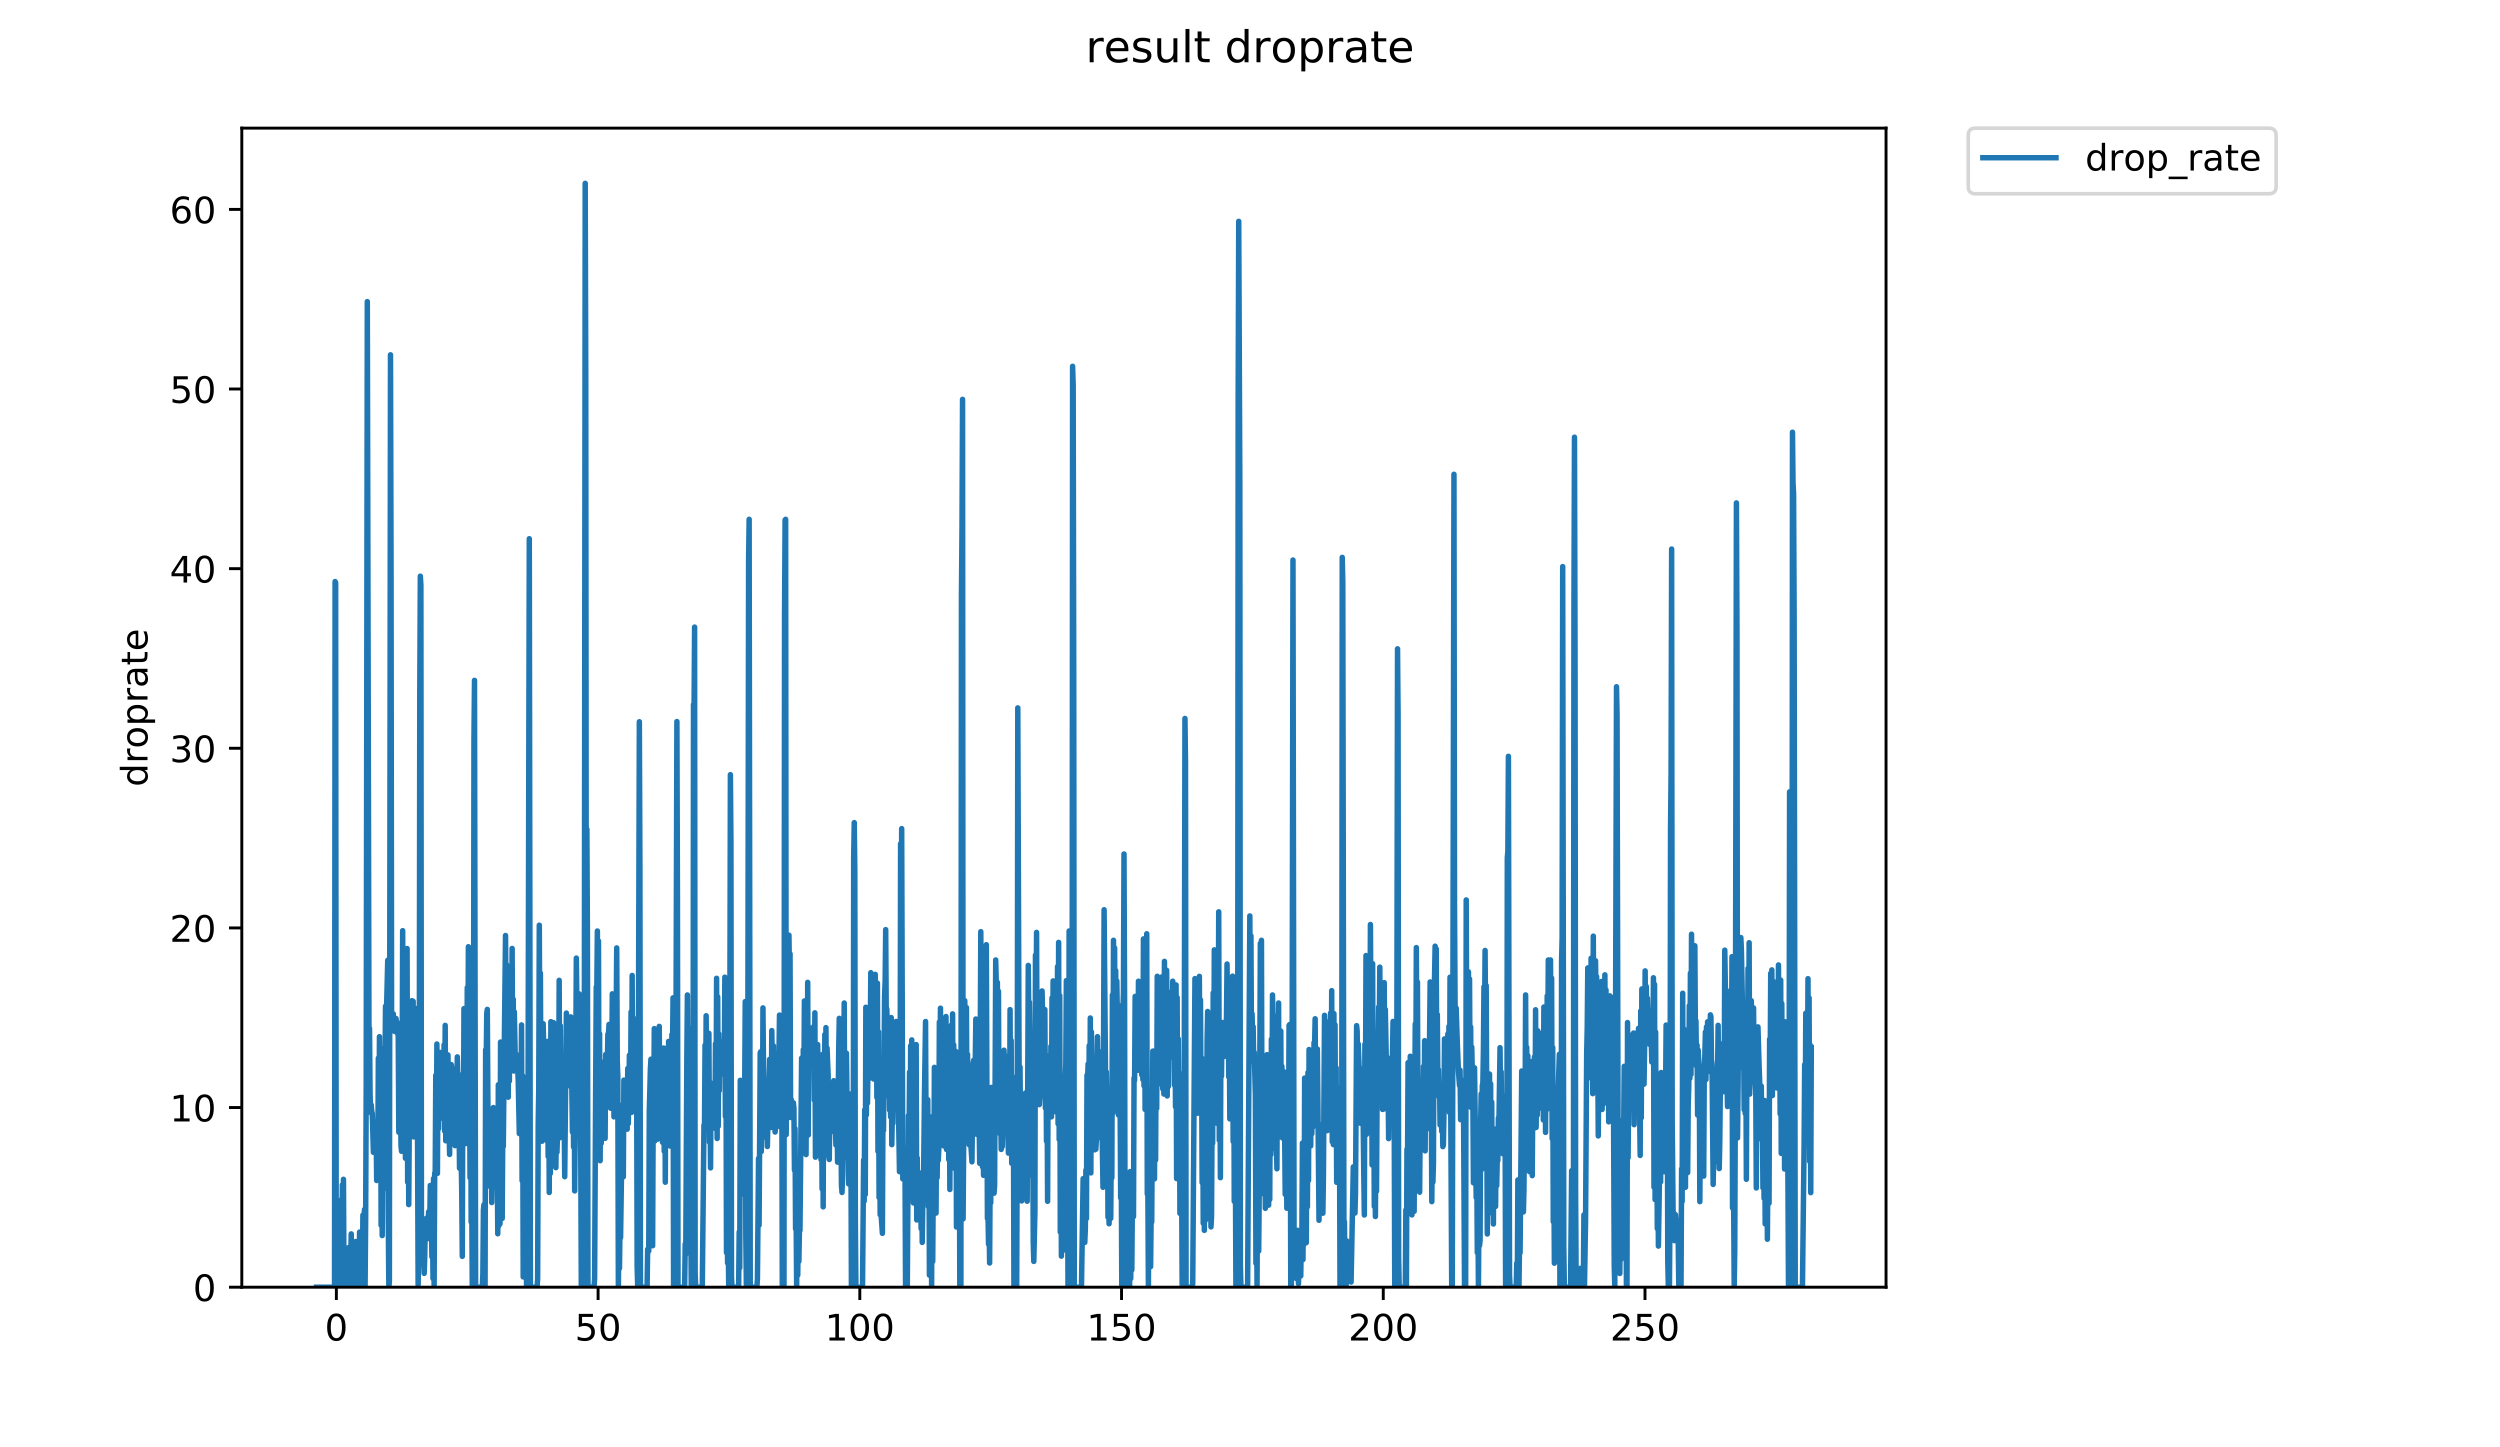 <?xml version="1.0" encoding="utf-8" standalone="no"?>
<!DOCTYPE svg PUBLIC "-//W3C//DTD SVG 1.1//EN"
  "http://www.w3.org/Graphics/SVG/1.1/DTD/svg11.dtd">
<!-- Created with matplotlib (https://matplotlib.org/) -->
<svg height="396pt" version="1.1" viewBox="0 0 684 396" width="684pt" xmlns="http://www.w3.org/2000/svg" xmlns:xlink="http://www.w3.org/1999/xlink">
 <defs>
  <style type="text/css">
*{stroke-linecap:butt;stroke-linejoin:round;}
  </style>
 </defs>
 <g id="figure_1">
  <g id="patch_1">
   <path d="M 0 396 
L 684 396 
L 684 0 
L 0 0 
z
" style="fill:#ffffff;"/>
  </g>
  <g id="axes_1">
   <g id="patch_2">
    <path d="M 66.159 352.174 
L 516.019 352.174 
L 516.019 35.062 
L 66.159 35.062 
z
" style="fill:#ffffff;"/>
   </g>
   <g id="matplotlib.axis_1">
    <g id="xtick_1">
     <g id="line2d_1">
      <defs>
       <path d="M 0 0 
L 0 3.5 
" id="m7db073bd6a" style="stroke:#000000;stroke-width:0.8;"/>
      </defs>
      <g>
       <use style="stroke:#000000;stroke-width:0.8;" x="92.029" xlink:href="#m7db073bd6a" y="352.174"/>
      </g>
     </g>
     <g id="text_1">
      <!-- 0 -->
      <defs>
       <path d="M 31.781 66.406 
Q 24.172 66.406 20.328 58.906 
Q 16.5 51.422 16.5 36.375 
Q 16.5 21.391 20.328 13.891 
Q 24.172 6.391 31.781 6.391 
Q 39.453 6.391 43.281 13.891 
Q 47.125 21.391 47.125 36.375 
Q 47.125 51.422 43.281 58.906 
Q 39.453 66.406 31.781 66.406 
z
M 31.781 74.219 
Q 44.047 74.219 50.516 64.516 
Q 56.984 54.828 56.984 36.375 
Q 56.984 17.969 50.516 8.266 
Q 44.047 -1.422 31.781 -1.422 
Q 19.531 -1.422 13.062 8.266 
Q 6.594 17.969 6.594 36.375 
Q 6.594 54.828 13.062 64.516 
Q 19.531 74.219 31.781 74.219 
z
" id="DejaVuSans-48"/>
      </defs>
      <g transform="translate(88.848 366.773)scale(0.1 -0.1)">
       <use xlink:href="#DejaVuSans-48"/>
      </g>
     </g>
    </g>
    <g id="xtick_2">
     <g id="line2d_2">
      <g>
       <use style="stroke:#000000;stroke-width:0.8;" x="163.637" xlink:href="#m7db073bd6a" y="352.174"/>
      </g>
     </g>
     <g id="text_2">
      <!-- 50 -->
      <defs>
       <path d="M 10.797 72.906 
L 49.516 72.906 
L 49.516 64.594 
L 19.828 64.594 
L 19.828 46.734 
Q 21.969 47.469 24.109 47.828 
Q 26.266 48.188 28.422 48.188 
Q 40.625 48.188 47.75 41.5 
Q 54.891 34.812 54.891 23.391 
Q 54.891 11.625 47.562 5.094 
Q 40.234 -1.422 26.906 -1.422 
Q 22.312 -1.422 17.547 -0.641 
Q 12.797 0.141 7.719 1.703 
L 7.719 11.625 
Q 12.109 9.234 16.797 8.062 
Q 21.484 6.891 26.703 6.891 
Q 35.156 6.891 40.078 11.328 
Q 45.016 15.766 45.016 23.391 
Q 45.016 31 40.078 35.438 
Q 35.156 39.891 26.703 39.891 
Q 22.75 39.891 18.812 39.016 
Q 14.891 38.141 10.797 36.281 
z
" id="DejaVuSans-53"/>
      </defs>
      <g transform="translate(157.274 366.773)scale(0.1 -0.1)">
       <use xlink:href="#DejaVuSans-53"/>
       <use x="63.623" xlink:href="#DejaVuSans-48"/>
      </g>
     </g>
    </g>
    <g id="xtick_3">
     <g id="line2d_3">
      <g>
       <use style="stroke:#000000;stroke-width:0.8;" x="235.245" xlink:href="#m7db073bd6a" y="352.174"/>
      </g>
     </g>
     <g id="text_3">
      <!-- 100 -->
      <defs>
       <path d="M 12.406 8.297 
L 28.516 8.297 
L 28.516 63.922 
L 10.984 60.406 
L 10.984 69.391 
L 28.422 72.906 
L 38.281 72.906 
L 38.281 8.297 
L 54.391 8.297 
L 54.391 0 
L 12.406 0 
z
" id="DejaVuSans-49"/>
      </defs>
      <g transform="translate(225.701 366.773)scale(0.1 -0.1)">
       <use xlink:href="#DejaVuSans-49"/>
       <use x="63.623" xlink:href="#DejaVuSans-48"/>
       <use x="127.246" xlink:href="#DejaVuSans-48"/>
      </g>
     </g>
    </g>
    <g id="xtick_4">
     <g id="line2d_4">
      <g>
       <use style="stroke:#000000;stroke-width:0.8;" x="306.853" xlink:href="#m7db073bd6a" y="352.174"/>
      </g>
     </g>
     <g id="text_4">
      <!-- 150 -->
      <g transform="translate(297.31 366.773)scale(0.1 -0.1)">
       <use xlink:href="#DejaVuSans-49"/>
       <use x="63.623" xlink:href="#DejaVuSans-53"/>
       <use x="127.246" xlink:href="#DejaVuSans-48"/>
      </g>
     </g>
    </g>
    <g id="xtick_5">
     <g id="line2d_5">
      <g>
       <use style="stroke:#000000;stroke-width:0.8;" x="378.461" xlink:href="#m7db073bd6a" y="352.174"/>
      </g>
     </g>
     <g id="text_5">
      <!-- 200 -->
      <defs>
       <path d="M 19.188 8.297 
L 53.609 8.297 
L 53.609 0 
L 7.328 0 
L 7.328 8.297 
Q 12.938 14.109 22.625 23.891 
Q 32.328 33.688 34.812 36.531 
Q 39.547 41.844 41.422 45.531 
Q 43.312 49.219 43.312 52.781 
Q 43.312 58.594 39.234 62.25 
Q 35.156 65.922 28.609 65.922 
Q 23.969 65.922 18.812 64.312 
Q 13.672 62.703 7.812 59.422 
L 7.812 69.391 
Q 13.766 71.781 18.938 73 
Q 24.125 74.219 28.422 74.219 
Q 39.75 74.219 46.484 68.547 
Q 53.219 62.891 53.219 53.422 
Q 53.219 48.922 51.531 44.891 
Q 49.859 40.875 45.406 35.406 
Q 44.188 33.984 37.641 27.219 
Q 31.109 20.453 19.188 8.297 
z
" id="DejaVuSans-50"/>
      </defs>
      <g transform="translate(368.918 366.773)scale(0.1 -0.1)">
       <use xlink:href="#DejaVuSans-50"/>
       <use x="63.623" xlink:href="#DejaVuSans-48"/>
       <use x="127.246" xlink:href="#DejaVuSans-48"/>
      </g>
     </g>
    </g>
    <g id="xtick_6">
     <g id="line2d_6">
      <g>
       <use style="stroke:#000000;stroke-width:0.8;" x="450.07" xlink:href="#m7db073bd6a" y="352.174"/>
      </g>
     </g>
     <g id="text_6">
      <!-- 250 -->
      <g transform="translate(440.526 366.773)scale(0.1 -0.1)">
       <use xlink:href="#DejaVuSans-50"/>
       <use x="63.623" xlink:href="#DejaVuSans-53"/>
       <use x="127.246" xlink:href="#DejaVuSans-48"/>
      </g>
     </g>
    </g>
   </g>
   <g id="matplotlib.axis_2">
    <g id="ytick_1">
     <g id="line2d_7">
      <defs>
       <path d="M 0 0 
L -3.5 0 
" id="mbc5157b23c" style="stroke:#000000;stroke-width:0.8;"/>
      </defs>
      <g>
       <use style="stroke:#000000;stroke-width:0.8;" x="66.159" xlink:href="#mbc5157b23c" y="352.174"/>
      </g>
     </g>
     <g id="text_7">
      <!-- 0 -->
      <g transform="translate(52.796 355.973)scale(0.1 -0.1)">
       <use xlink:href="#DejaVuSans-48"/>
      </g>
     </g>
    </g>
    <g id="ytick_2">
     <g id="line2d_8">
      <g>
       <use style="stroke:#000000;stroke-width:0.8;" x="66.159" xlink:href="#mbc5157b23c" y="303.027"/>
      </g>
     </g>
     <g id="text_8">
      <!-- 10 -->
      <g transform="translate(46.434 306.826)scale(0.1 -0.1)">
       <use xlink:href="#DejaVuSans-49"/>
       <use x="63.623" xlink:href="#DejaVuSans-48"/>
      </g>
     </g>
    </g>
    <g id="ytick_3">
     <g id="line2d_9">
      <g>
       <use style="stroke:#000000;stroke-width:0.8;" x="66.159" xlink:href="#mbc5157b23c" y="253.88"/>
      </g>
     </g>
     <g id="text_9">
      <!-- 20 -->
      <g transform="translate(46.434 257.679)scale(0.1 -0.1)">
       <use xlink:href="#DejaVuSans-50"/>
       <use x="63.623" xlink:href="#DejaVuSans-48"/>
      </g>
     </g>
    </g>
    <g id="ytick_4">
     <g id="line2d_10">
      <g>
       <use style="stroke:#000000;stroke-width:0.8;" x="66.159" xlink:href="#mbc5157b23c" y="204.733"/>
      </g>
     </g>
     <g id="text_10">
      <!-- 30 -->
      <defs>
       <path d="M 40.578 39.312 
Q 47.656 37.797 51.625 33 
Q 55.609 28.219 55.609 21.188 
Q 55.609 10.406 48.188 4.484 
Q 40.766 -1.422 27.094 -1.422 
Q 22.516 -1.422 17.656 -0.516 
Q 12.797 0.391 7.625 2.203 
L 7.625 11.719 
Q 11.719 9.328 16.594 8.109 
Q 21.484 6.891 26.812 6.891 
Q 36.078 6.891 40.938 10.547 
Q 45.797 14.203 45.797 21.188 
Q 45.797 27.641 41.281 31.266 
Q 36.766 34.906 28.719 34.906 
L 20.219 34.906 
L 20.219 43.016 
L 29.109 43.016 
Q 36.375 43.016 40.234 45.922 
Q 44.094 48.828 44.094 54.297 
Q 44.094 59.906 40.109 62.906 
Q 36.141 65.922 28.719 65.922 
Q 24.656 65.922 20.016 65.031 
Q 15.375 64.156 9.812 62.312 
L 9.812 71.094 
Q 15.438 72.656 20.344 73.438 
Q 25.25 74.219 29.594 74.219 
Q 40.828 74.219 47.359 69.109 
Q 53.906 64.016 53.906 55.328 
Q 53.906 49.266 50.438 45.094 
Q 46.969 40.922 40.578 39.312 
z
" id="DejaVuSans-51"/>
      </defs>
      <g transform="translate(46.434 208.532)scale(0.1 -0.1)">
       <use xlink:href="#DejaVuSans-51"/>
       <use x="63.623" xlink:href="#DejaVuSans-48"/>
      </g>
     </g>
    </g>
    <g id="ytick_5">
     <g id="line2d_11">
      <g>
       <use style="stroke:#000000;stroke-width:0.8;" x="66.159" xlink:href="#mbc5157b23c" y="155.586"/>
      </g>
     </g>
     <g id="text_11">
      <!-- 40 -->
      <defs>
       <path d="M 37.797 64.312 
L 12.891 25.391 
L 37.797 25.391 
z
M 35.203 72.906 
L 47.609 72.906 
L 47.609 25.391 
L 58.016 25.391 
L 58.016 17.188 
L 47.609 17.188 
L 47.609 0 
L 37.797 0 
L 37.797 17.188 
L 4.891 17.188 
L 4.891 26.703 
z
" id="DejaVuSans-52"/>
      </defs>
      <g transform="translate(46.434 159.385)scale(0.1 -0.1)">
       <use xlink:href="#DejaVuSans-52"/>
       <use x="63.623" xlink:href="#DejaVuSans-48"/>
      </g>
     </g>
    </g>
    <g id="ytick_6">
     <g id="line2d_12">
      <g>
       <use style="stroke:#000000;stroke-width:0.8;" x="66.159" xlink:href="#mbc5157b23c" y="106.438"/>
      </g>
     </g>
     <g id="text_12">
      <!-- 50 -->
      <g transform="translate(46.434 110.238)scale(0.1 -0.1)">
       <use xlink:href="#DejaVuSans-53"/>
       <use x="63.623" xlink:href="#DejaVuSans-48"/>
      </g>
     </g>
    </g>
    <g id="ytick_7">
     <g id="line2d_13">
      <g>
       <use style="stroke:#000000;stroke-width:0.8;" x="66.159" xlink:href="#mbc5157b23c" y="57.291"/>
      </g>
     </g>
     <g id="text_13">
      <!-- 60 -->
      <defs>
       <path d="M 33.016 40.375 
Q 26.375 40.375 22.484 35.828 
Q 18.609 31.297 18.609 23.391 
Q 18.609 15.531 22.484 10.953 
Q 26.375 6.391 33.016 6.391 
Q 39.656 6.391 43.531 10.953 
Q 47.406 15.531 47.406 23.391 
Q 47.406 31.297 43.531 35.828 
Q 39.656 40.375 33.016 40.375 
z
M 52.594 71.297 
L 52.594 62.312 
Q 48.875 64.062 45.094 64.984 
Q 41.312 65.922 37.594 65.922 
Q 27.828 65.922 22.672 59.328 
Q 17.531 52.734 16.797 39.406 
Q 19.672 43.656 24.016 45.922 
Q 28.375 48.188 33.594 48.188 
Q 44.578 48.188 50.953 41.516 
Q 57.328 34.859 57.328 23.391 
Q 57.328 12.156 50.688 5.359 
Q 44.047 -1.422 33.016 -1.422 
Q 20.359 -1.422 13.672 8.266 
Q 6.984 17.969 6.984 36.375 
Q 6.984 53.656 15.188 63.938 
Q 23.391 74.219 37.203 74.219 
Q 40.922 74.219 44.703 73.484 
Q 48.484 72.75 52.594 71.297 
z
" id="DejaVuSans-54"/>
      </defs>
      <g transform="translate(46.434 61.09)scale(0.1 -0.1)">
       <use xlink:href="#DejaVuSans-54"/>
       <use x="63.623" xlink:href="#DejaVuSans-48"/>
      </g>
     </g>
    </g>
    <g id="text_14">
     <!-- droprate -->
     <defs>
      <path d="M 45.406 46.391 
L 45.406 75.984 
L 54.391 75.984 
L 54.391 0 
L 45.406 0 
L 45.406 8.203 
Q 42.578 3.328 38.25 0.953 
Q 33.938 -1.422 27.875 -1.422 
Q 17.969 -1.422 11.734 6.484 
Q 5.516 14.406 5.516 27.297 
Q 5.516 40.188 11.734 48.094 
Q 17.969 56 27.875 56 
Q 33.938 56 38.25 53.625 
Q 42.578 51.266 45.406 46.391 
z
M 14.797 27.297 
Q 14.797 17.391 18.875 11.75 
Q 22.953 6.109 30.078 6.109 
Q 37.203 6.109 41.297 11.75 
Q 45.406 17.391 45.406 27.297 
Q 45.406 37.203 41.297 42.844 
Q 37.203 48.484 30.078 48.484 
Q 22.953 48.484 18.875 42.844 
Q 14.797 37.203 14.797 27.297 
z
" id="DejaVuSans-100"/>
      <path d="M 41.109 46.297 
Q 39.594 47.172 37.812 47.578 
Q 36.031 48 33.891 48 
Q 26.266 48 22.188 43.047 
Q 18.109 38.094 18.109 28.812 
L 18.109 0 
L 9.078 0 
L 9.078 54.688 
L 18.109 54.688 
L 18.109 46.188 
Q 20.953 51.172 25.484 53.578 
Q 30.031 56 36.531 56 
Q 37.453 56 38.578 55.875 
Q 39.703 55.766 41.062 55.516 
z
" id="DejaVuSans-114"/>
      <path d="M 30.609 48.391 
Q 23.391 48.391 19.188 42.75 
Q 14.984 37.109 14.984 27.297 
Q 14.984 17.484 19.156 11.844 
Q 23.344 6.203 30.609 6.203 
Q 37.797 6.203 41.984 11.859 
Q 46.188 17.531 46.188 27.297 
Q 46.188 37.016 41.984 42.703 
Q 37.797 48.391 30.609 48.391 
z
M 30.609 56 
Q 42.328 56 49.016 48.375 
Q 55.719 40.766 55.719 27.297 
Q 55.719 13.875 49.016 6.219 
Q 42.328 -1.422 30.609 -1.422 
Q 18.844 -1.422 12.172 6.219 
Q 5.516 13.875 5.516 27.297 
Q 5.516 40.766 12.172 48.375 
Q 18.844 56 30.609 56 
z
" id="DejaVuSans-111"/>
      <path d="M 18.109 8.203 
L 18.109 -20.797 
L 9.078 -20.797 
L 9.078 54.688 
L 18.109 54.688 
L 18.109 46.391 
Q 20.953 51.266 25.266 53.625 
Q 29.594 56 35.594 56 
Q 45.562 56 51.781 48.094 
Q 58.016 40.188 58.016 27.297 
Q 58.016 14.406 51.781 6.484 
Q 45.562 -1.422 35.594 -1.422 
Q 29.594 -1.422 25.266 0.953 
Q 20.953 3.328 18.109 8.203 
z
M 48.688 27.297 
Q 48.688 37.203 44.609 42.844 
Q 40.531 48.484 33.406 48.484 
Q 26.266 48.484 22.188 42.844 
Q 18.109 37.203 18.109 27.297 
Q 18.109 17.391 22.188 11.75 
Q 26.266 6.109 33.406 6.109 
Q 40.531 6.109 44.609 11.75 
Q 48.688 17.391 48.688 27.297 
z
" id="DejaVuSans-112"/>
      <path d="M 34.281 27.484 
Q 23.391 27.484 19.188 25 
Q 14.984 22.516 14.984 16.5 
Q 14.984 11.719 18.141 8.906 
Q 21.297 6.109 26.703 6.109 
Q 34.188 6.109 38.703 11.406 
Q 43.219 16.703 43.219 25.484 
L 43.219 27.484 
z
M 52.203 31.203 
L 52.203 0 
L 43.219 0 
L 43.219 8.297 
Q 40.141 3.328 35.547 0.953 
Q 30.953 -1.422 24.312 -1.422 
Q 15.922 -1.422 10.953 3.297 
Q 6 8.016 6 15.922 
Q 6 25.141 12.172 29.828 
Q 18.359 34.516 30.609 34.516 
L 43.219 34.516 
L 43.219 35.406 
Q 43.219 41.609 39.141 45 
Q 35.062 48.391 27.688 48.391 
Q 23 48.391 18.547 47.266 
Q 14.109 46.141 10.016 43.891 
L 10.016 52.203 
Q 14.938 54.109 19.578 55.047 
Q 24.219 56 28.609 56 
Q 40.484 56 46.344 49.844 
Q 52.203 43.703 52.203 31.203 
z
" id="DejaVuSans-97"/>
      <path d="M 18.312 70.219 
L 18.312 54.688 
L 36.812 54.688 
L 36.812 47.703 
L 18.312 47.703 
L 18.312 18.016 
Q 18.312 11.328 20.141 9.422 
Q 21.969 7.516 27.594 7.516 
L 36.812 7.516 
L 36.812 0 
L 27.594 0 
Q 17.188 0 13.234 3.875 
Q 9.281 7.766 9.281 18.016 
L 9.281 47.703 
L 2.688 47.703 
L 2.688 54.688 
L 9.281 54.688 
L 9.281 70.219 
z
" id="DejaVuSans-116"/>
      <path d="M 56.203 29.594 
L 56.203 25.203 
L 14.891 25.203 
Q 15.484 15.922 20.484 11.062 
Q 25.484 6.203 34.422 6.203 
Q 39.594 6.203 44.453 7.469 
Q 49.312 8.734 54.109 11.281 
L 54.109 2.781 
Q 49.266 0.734 44.188 -0.344 
Q 39.109 -1.422 33.891 -1.422 
Q 20.797 -1.422 13.156 6.188 
Q 5.516 13.812 5.516 26.812 
Q 5.516 40.234 12.766 48.109 
Q 20.016 56 32.328 56 
Q 43.359 56 49.781 48.891 
Q 56.203 41.797 56.203 29.594 
z
M 47.219 32.234 
Q 47.125 39.594 43.094 43.984 
Q 39.062 48.391 32.422 48.391 
Q 24.906 48.391 20.391 44.141 
Q 15.875 39.891 15.188 32.172 
z
" id="DejaVuSans-101"/>
     </defs>
     <g transform="translate(40.354 215.236)rotate(-90)scale(0.1 -0.1)">
      <use xlink:href="#DejaVuSans-100"/>
      <use x="63.477" xlink:href="#DejaVuSans-114"/>
      <use x="104.559" xlink:href="#DejaVuSans-111"/>
      <use x="165.74" xlink:href="#DejaVuSans-112"/>
      <use x="229.217" xlink:href="#DejaVuSans-114"/>
      <use x="270.33" xlink:href="#DejaVuSans-97"/>
      <use x="331.609" xlink:href="#DejaVuSans-116"/>
      <use x="370.818" xlink:href="#DejaVuSans-101"/>
     </g>
    </g>
   </g>
   <g id="line2d_14">
    <path clip-path="url(#p724ab3cf4a)" d="M 86.607 352.174 
L 91.528 352.174 
L 91.679 159.116 
L 91.831 159.419 
L 91.986 345.2 
L 92.141 352.174 
L 92.296 337.774 
L 92.45 350.8 
L 92.756 333.902 
L 92.908 352.174 
L 93.06 329.707 
L 93.211 352.174 
L 93.363 328.234 
L 93.515 352.174 
L 93.667 324.197 
L 93.82 352.174 
L 93.971 322.658 
L 94.123 352.174 
L 94.427 344.699 
L 94.579 352.174 
L 94.732 341.857 
L 94.884 352.174 
L 95.035 342.795 
L 95.186 352.174 
L 95.338 341.347 
L 95.489 352.174 
L 95.641 346.557 
L 95.793 352.174 
L 96.096 337.595 
L 96.248 352.174 
L 96.402 345.714 
L 96.554 352.174 
L 96.706 343.289 
L 96.857 352.174 
L 97.008 346.06 
L 97.159 352.174 
L 97.313 339.679 
L 97.467 352.174 
L 97.618 341.378 
L 97.92 347.937 
L 98.078 344.481 
L 98.229 352.174 
L 98.38 337.095 
L 98.531 352.174 
L 98.682 342.723 
L 98.833 352.174 
L 98.984 349.352 
L 99.135 352.174 
L 99.286 332.459 
L 99.437 341.316 
L 99.587 332.817 
L 99.737 330.909 
L 99.888 352.174 
L 100.039 333.972 
L 100.192 297.67 
L 100.495 82.521 
L 100.948 281.897 
L 101.098 281.357 
L 101.249 299.348 
L 101.403 304.418 
L 101.553 302.274 
L 101.704 304.111 
L 101.855 304.582 
L 102.158 315.267 
L 102.308 314.006 
L 102.459 306.981 
L 102.61 310.747 
L 102.761 308.823 
L 102.912 310.317 
L 103.063 322.987 
L 103.213 307.323 
L 103.364 317.743 
L 103.515 289.503 
L 103.666 318.814 
L 103.817 283.64 
L 103.968 319.661 
L 104.119 286.739 
L 104.27 335.243 
L 104.421 293.856 
L 104.572 338.051 
L 104.723 311.728 
L 104.874 325.341 
L 105.025 300.02 
L 105.176 308.906 
L 105.477 275.293 
L 105.628 277.652 
L 105.779 275.293 
L 106.08 262.73 
L 106.231 334.139 
L 106.383 352.174 
L 106.535 350.638 
L 106.837 97.077 
L 106.989 155.586 
L 107.14 281.897 
L 107.293 277.497 
L 107.445 280.764 
L 107.596 277.395 
L 107.898 282.165 
L 108.049 278.806 
L 108.2 281.56 
L 108.351 278.665 
L 108.655 282.626 
L 108.808 279.844 
L 108.96 284.045 
L 109.112 309.782 
L 109.265 288.938 
L 109.416 309.887 
L 109.567 300.911 
L 109.718 313.572 
L 109.869 314.984 
L 110.02 294.742 
L 110.17 254.634 
L 110.322 291.917 
L 110.472 293.856 
L 110.624 312.706 
L 110.775 277.283 
L 110.926 316.901 
L 111.077 278.665 
L 111.228 297.148 
L 111.379 259.524 
L 111.53 323.43 
L 111.681 293.688 
L 111.831 329.578 
L 112.133 285.327 
L 112.285 282.768 
L 112.436 274.97 
L 112.586 279.329 
L 112.737 273.783 
L 112.888 285.069 
L 113.038 273.953 
L 113.189 311.061 
L 113.34 284.92 
L 113.49 288.561 
L 113.642 285.327 
L 113.793 284.708 
L 113.944 301.381 
L 114.095 275.911 
L 114.398 351.609 
L 114.549 342.974 
L 114.699 314.877 
L 114.85 189.923 
L 115.002 157.643 
L 115.155 160.062 
L 115.306 336.669 
L 115.457 334.756 
L 115.608 334.806 
L 115.759 343.717 
L 115.91 343.676 
L 116.06 348.397 
L 116.211 343.717 
L 116.362 334.251 
L 116.513 335.682 
L 116.663 333.326 
L 116.814 338.98 
L 117.115 335.178 
L 117.267 331.54 
L 117.417 332.855 
L 117.568 336.107 
L 117.718 324.346 
L 118.021 334.337 
L 118.171 343.861 
L 118.322 335.194 
L 118.473 349.814 
L 118.623 322.459 
L 118.774 352.174 
L 118.925 321.074 
L 119.075 320.542 
L 119.226 294.215 
L 119.378 320.346 
L 119.529 285.645 
L 119.68 321.044 
L 119.83 290.799 
L 119.983 308.809 
L 120.136 291.614 
L 120.288 306.142 
L 120.441 287.948 
L 120.593 297.204 
L 120.746 294.218 
L 121.048 304.491 
L 121.199 299.399 
L 121.35 304.719 
L 121.501 285.861 
L 121.652 309.458 
L 121.803 280.55 
L 121.954 312.121 
L 122.409 289.975 
L 122.559 288.622 
L 122.861 308.05 
L 123.012 315.856 
L 123.163 293.216 
L 123.313 295.575 
L 123.464 291.271 
L 123.917 294.215 
L 124.068 301.284 
L 124.218 296.99 
L 124.369 298.456 
L 124.519 313.461 
L 124.67 300.714 
L 124.82 297.933 
L 124.972 297.827 
L 125.124 289.165 
L 125.276 296.113 
L 125.427 311.689 
L 125.578 306.895 
L 125.729 319.63 
L 125.879 302.274 
L 126.03 316.293 
L 126.181 316.968 
L 126.332 326.258 
L 126.484 343.733 
L 126.635 293.856 
L 126.785 312.555 
L 126.937 275.952 
L 127.088 309.725 
L 127.239 281.09 
L 127.391 312.894 
L 127.542 283.303 
L 127.694 303.871 
L 127.844 270.184 
L 127.996 295.592 
L 128.148 259.029 
L 128.3 307.154 
L 128.451 294.078 
L 128.603 322.218 
L 128.755 280.423 
L 128.906 334.337 
L 129.057 325.338 
L 129.212 352.174 
L 129.366 352.174 
L 129.522 324.692 
L 129.673 202.575 
L 129.823 186.149 
L 130.126 351.706 
L 130.277 352.174 
L 131.958 352.174 
L 132.11 348.454 
L 132.261 331.01 
L 132.412 329.578 
L 132.564 352.174 
L 132.715 352.174 
L 132.868 287.213 
L 133.02 291.441 
L 133.172 277.243 
L 133.325 276.169 
L 133.628 324.453 
L 133.78 318.441 
L 133.93 320.603 
L 134.081 312.989 
L 134.231 322.875 
L 134.382 313.896 
L 134.532 329.018 
L 134.832 309.17 
L 134.983 303.027 
L 135.135 311.959 
L 135.286 309.539 
L 135.437 314.441 
L 135.587 306.335 
L 135.738 321.044 
L 135.889 310.668 
L 136.039 317.238 
L 136.19 337.567 
L 136.341 296.784 
L 136.493 335.34 
L 136.646 296.895 
L 136.798 334.839 
L 136.949 285.113 
L 137.101 328.704 
L 137.252 310.866 
L 137.403 333.362 
L 137.554 310.397 
L 137.706 313.646 
L 138.009 283.039 
L 138.31 255.955 
L 138.461 277.036 
L 138.611 263.973 
L 138.762 282.84 
L 138.912 268.138 
L 139.063 300.192 
L 139.213 274.275 
L 139.364 295.791 
L 139.515 271.992 
L 139.665 287.022 
L 139.816 268.138 
L 139.967 283.312 
L 140.118 259.497 
L 140.27 288.804 
L 140.421 273.389 
L 140.573 293.029 
L 140.723 276.853 
L 141.027 292.616 
L 141.178 292.802 
L 141.328 289.153 
L 141.48 288.638 
L 141.782 295.683 
L 142.085 310.156 
L 142.237 307.41 
L 142.389 289.98 
L 142.54 300.341 
L 142.691 280.423 
L 142.842 323.015 
L 142.993 294.326 
L 143.145 349.363 
L 143.297 327.367 
L 143.448 345.106 
L 143.904 298.906 
L 144.059 352.174 
L 144.365 352.174 
L 144.666 212.225 
L 144.817 147.394 
L 145.122 352.174 
L 146.947 352.174 
L 147.097 349.823 
L 147.249 307.792 
L 147.4 297.933 
L 147.551 253.129 
L 147.702 286.078 
L 147.852 266.249 
L 148.004 303.779 
L 148.157 285.471 
L 148.308 312.236 
L 148.609 280.079 
L 148.76 286.613 
L 148.911 288.09 
L 149.062 298.405 
L 149.212 295.629 
L 149.515 310.168 
L 149.666 312.083 
L 149.817 284.92 
L 149.968 316.397 
L 150.119 289.393 
L 150.27 326.258 
L 150.421 293.273 
L 150.572 321.044 
L 150.722 279.538 
L 150.873 294.906 
L 151.024 279.677 
L 151.176 283.237 
L 151.478 279.816 
L 151.781 292.843 
L 151.932 291.562 
L 152.084 319.472 
L 152.235 307.495 
L 152.387 315.267 
L 152.539 310.088 
L 152.691 292.843 
L 152.842 299.92 
L 152.993 268.218 
L 153.144 311.297 
L 153.295 280.619 
L 153.446 303.963 
L 153.598 289.393 
L 153.75 301.106 
L 153.901 290.034 
L 154.203 307.965 
L 154.355 305.658 
L 154.507 321.951 
L 154.961 277.18 
L 155.414 291.33 
L 155.565 296.046 
L 155.716 297.043 
L 156.169 278.219 
L 156.624 309.742 
L 156.775 294.16 
L 156.927 313.829 
L 157.079 289.165 
L 157.23 325.837 
L 157.532 288.5 
L 157.684 262.134 
L 157.988 286.955 
L 158.139 272.768 
L 158.29 274.028 
L 158.44 271.915 
L 158.591 296.465 
L 158.741 299.348 
L 158.892 315.985 
L 159.044 352.174 
L 159.196 352.174 
L 159.349 277.527 
L 159.5 336.427 
L 159.654 352.174 
L 159.809 349.677 
L 160.112 50.163 
L 160.263 102.665 
L 160.414 278.078 
L 160.565 226.842 
L 160.717 255.945 
L 160.868 352.174 
L 162.532 352.174 
L 162.683 349.818 
L 162.986 294.382 
L 163.137 270.028 
L 163.289 270.418 
L 163.44 254.727 
L 163.591 283.378 
L 163.742 257.461 
L 163.892 306.938 
L 164.044 282.834 
L 164.196 317.57 
L 164.348 290.389 
L 164.499 312.819 
L 164.652 303.588 
L 164.802 309.806 
L 164.954 308.092 
L 165.258 310.827 
L 165.41 306.728 
L 165.561 311.452 
L 165.713 288.517 
L 165.864 298.713 
L 166.015 291.33 
L 166.166 290.976 
L 166.317 282.906 
L 166.467 283.443 
L 166.619 280.286 
L 166.77 297.306 
L 166.921 296.208 
L 167.072 303.215 
L 167.374 292.802 
L 167.525 271.915 
L 167.676 294.742 
L 167.826 274.747 
L 167.977 305.569 
L 168.129 284.772 
L 168.28 300.341 
L 168.43 276.708 
L 168.581 278.524 
L 168.732 259.346 
L 168.882 290.268 
L 169.032 294.576 
L 169.183 352.174 
L 169.333 335.872 
L 169.485 347.001 
L 169.637 335.372 
L 169.788 338.574 
L 170.09 317.743 
L 170.241 320.633 
L 170.391 302.178 
L 170.542 321.988 
L 170.693 295.52 
L 170.844 302.886 
L 171.146 297.566 
L 171.297 304.065 
L 171.448 302.274 
L 171.599 308.947 
L 171.75 292.331 
L 171.901 307.409 
L 172.203 288.683 
L 172.355 291.383 
L 172.506 302.322 
L 172.657 276.853 
L 172.808 304.34 
L 172.959 266.885 
L 173.109 304.065 
L 173.26 278.524 
L 173.411 299.449 
L 173.562 280.619 
L 173.713 286.676 
L 174.016 282.834 
L 174.168 287.926 
L 174.322 346.45 
L 174.474 352.174 
L 174.927 197.469 
L 175.078 236.728 
L 175.229 352.174 
L 177.043 352.174 
L 177.194 341.817 
L 177.345 342.298 
L 177.496 342.288 
L 177.646 304.111 
L 177.948 292.331 
L 178.1 289.802 
L 178.255 319.165 
L 178.406 305.703 
L 178.556 340.833 
L 178.707 305.008 
L 178.857 306.423 
L 179.008 281.425 
L 179.159 312.16 
L 179.309 296.1 
L 179.461 299.751 
L 179.612 308.989 
L 179.764 289.153 
L 179.915 311.689 
L 180.066 303.309 
L 180.216 301.755 
L 180.367 280.816 
L 180.517 298.876 
L 180.668 286.96 
L 180.819 306.423 
L 180.97 301.526 
L 181.271 312.555 
L 181.423 308.947 
L 181.574 286.739 
L 181.725 314.984 
L 181.876 288.151 
L 182.026 323.458 
L 182.178 286.864 
L 182.329 305.835 
L 182.48 295.158 
L 182.631 293.744 
L 182.782 306.895 
L 182.933 284.92 
L 183.083 307.409 
L 183.235 297.671 
L 183.385 313.572 
L 183.838 283.039 
L 183.99 288.517 
L 184.14 273.011 
L 184.291 352.174 
L 184.745 352.174 
L 185.047 250.117 
L 185.198 197.417 
L 185.349 245.312 
L 185.502 352.174 
L 187.319 352.174 
L 187.47 340.36 
L 187.62 343.195 
L 187.92 288.789 
L 188.072 272.222 
L 188.222 302.13 
L 188.372 281.221 
L 188.522 304.917 
L 188.673 282.301 
L 189.127 352.174 
L 189.586 352.174 
L 189.738 192.74 
L 189.889 194.772 
L 190.04 171.576 
L 190.19 348.397 
L 190.341 352.174 
L 192.147 352.174 
L 192.599 307.795 
L 192.749 308.225 
L 192.9 285.951 
L 193.05 304.491 
L 193.2 277.909 
L 193.35 299.669 
L 193.501 285.951 
L 193.651 295.048 
L 193.802 292.331 
L 193.952 282.707 
L 194.103 312.517 
L 194.253 302.507 
L 194.403 319.536 
L 194.553 296.357 
L 194.704 302.082 
L 194.854 297.776 
L 195.004 301.561 
L 195.155 298.774 
L 195.306 301.43 
L 195.456 298.774 
L 195.606 308.698 
L 195.757 285.542 
L 195.907 304.065 
L 196.058 267.666 
L 196.208 311.494 
L 196.358 272.706 
L 196.508 308.141 
L 196.659 282.84 
L 196.809 298.405 
L 196.96 285.134 
L 197.11 294.048 
L 197.26 285.069 
L 197.411 285.069 
L 197.561 285.951 
L 197.862 289.975 
L 198.012 289.795 
L 198.164 293.442 
L 198.314 267.356 
L 198.465 305.48 
L 198.615 281.761 
L 198.766 342.732 
L 198.916 326.208 
L 199.066 345.558 
L 199.22 337.535 
L 199.376 352.174 
L 199.531 352.174 
L 199.833 211.956 
L 199.983 230.485 
L 200.134 349.336 
L 200.284 352.174 
L 202.09 352.174 
L 202.24 337.081 
L 202.391 346.905 
L 202.542 295.575 
L 202.692 316.766 
L 202.842 297.303 
L 202.993 323.43 
L 203.144 298.508 
L 203.295 326.68 
L 203.445 311.061 
L 203.595 321.044 
L 203.897 274.028 
L 204.052 338.111 
L 204.209 352.174 
L 204.365 352.174 
L 204.516 345.12 
L 204.817 153.223 
L 204.967 142.083 
L 205.269 352.174 
L 207.08 352.174 
L 207.233 349.852 
L 207.536 316.935 
L 207.687 335.211 
L 207.989 288.028 
L 208.14 287.742 
L 208.291 315.055 
L 208.442 301.332 
L 208.593 311.257 
L 208.743 275.765 
L 208.894 291.388 
L 209.195 301.186 
L 209.345 306.808 
L 209.497 305.233 
L 209.648 311.297 
L 209.799 301.575 
L 209.951 313.683 
L 210.253 299.5 
L 210.404 307.366 
L 210.554 289.855 
L 210.705 300.812 
L 210.855 291.801 
L 211.007 308.477 
L 211.159 281.964 
L 211.31 290.74 
L 211.611 286.142 
L 211.762 305.951 
L 211.912 289.855 
L 212.063 309.725 
L 212.364 306.467 
L 212.668 294.687 
L 212.819 302.697 
L 212.969 288.151 
L 213.121 289.153 
L 213.271 277.723 
L 213.422 288.028 
L 213.573 308.394 
L 213.875 282.299 
L 214.035 352.174 
L 214.197 352.174 
L 214.348 347.642 
L 214.498 352.174 
L 214.649 168.698 
L 214.799 142.285 
L 214.95 142.083 
L 215.1 310.441 
L 215.251 294.16 
L 215.402 262.259 
L 215.553 261.665 
L 215.704 264.361 
L 215.854 255.863 
L 216.005 267.275 
L 216.155 260.968 
L 216.307 305.747 
L 216.458 300.763 
L 216.608 302.65 
L 216.76 301.623 
L 216.911 302.274 
L 217.061 301.706 
L 217.212 303.121 
L 217.363 320.163 
L 217.513 308.781 
L 217.665 336.214 
L 217.816 331.893 
L 217.966 352.174 
L 218.117 321.249 
L 218.268 348.885 
L 218.419 330.352 
L 218.57 345.113 
L 218.721 336.846 
L 218.871 336.639 
L 219.324 289.503 
L 219.474 291.801 
L 219.626 311.023 
L 219.778 287.175 
L 219.929 299.182 
L 220.081 273.858 
L 220.232 313.609 
L 220.383 282.368 
L 220.534 315.891 
L 220.684 286.142 
L 220.835 304.065 
L 220.986 268.77 
L 221.138 310.556 
L 221.289 281.028 
L 221.441 288.925 
L 221.592 283.237 
L 221.743 287.68 
L 221.894 281.493 
L 222.044 287.967 
L 222.195 288.316 
L 222.345 282.906 
L 222.497 287.457 
L 222.648 280.824 
L 222.8 301.009 
L 222.95 277.108 
L 223.102 316.601 
L 223.405 299.182 
L 223.556 303.168 
L 223.707 285.797 
L 224.011 300.687 
L 224.163 290.33 
L 224.314 300.119 
L 224.466 295.899 
L 224.616 317.238 
L 224.767 294.631 
L 224.917 325.264 
L 225.068 288.5 
L 225.22 330.196 
L 225.371 288.273 
L 225.522 306.895 
L 225.673 283.039 
L 225.827 311.064 
L 225.977 281.158 
L 226.128 303.686 
L 226.279 286.739 
L 226.582 294.134 
L 226.735 316.338 
L 226.888 317.235 
L 227.04 304.192 
L 227.193 309.054 
L 227.345 303.917 
L 227.497 309.58 
L 227.8 301.623 
L 227.952 301.252 
L 228.103 295.683 
L 228.709 313.287 
L 228.861 303.541 
L 229.013 304.009 
L 229.164 317.973 
L 229.467 287.396 
L 229.619 278.617 
L 229.77 295.376 
L 229.921 292.915 
L 230.223 324.346 
L 230.374 326.258 
L 230.525 321.604 
L 230.977 274.425 
L 231.128 308.05 
L 231.279 316.431 
L 231.581 288.151 
L 231.733 300.07 
L 231.884 302.839 
L 232.185 323.902 
L 232.336 321.134 
L 232.49 299.318 
L 232.792 308.016 
L 232.948 352.174 
L 233.419 352.174 
L 233.57 234.577 
L 233.721 225.069 
L 233.872 237.78 
L 234.023 333.85 
L 234.174 352.174 
L 235.984 352.174 
L 236.288 317.371 
L 236.438 328.636 
L 236.589 303.64 
L 236.74 326.802 
L 236.891 275.587 
L 237.042 305.053 
L 237.193 279.137 
L 237.344 301.803 
L 237.495 289.975 
L 237.645 295.212 
L 237.796 294.576 
L 237.946 292.273 
L 238.097 284.19 
L 238.249 266.132 
L 238.4 276.382 
L 238.55 277.58 
L 238.701 281.022 
L 238.852 277.794 
L 239.003 295.212 
L 239.153 280.482 
L 239.304 291.685 
L 239.455 266.578 
L 239.606 285.734 
L 239.758 269.016 
L 239.91 300.268 
L 240.061 269.009 
L 240.212 315.02 
L 240.363 282.299 
L 240.514 327.648 
L 240.665 309.887 
L 240.816 332.364 
L 240.967 308.906 
L 241.119 332.947 
L 241.421 337.44 
L 241.572 305.098 
L 241.722 309.294 
L 242.024 272.54 
L 242.175 268.379 
L 242.326 254.35 
L 242.478 278.29 
L 242.63 276.024 
L 242.933 289.743 
L 243.084 299.97 
L 243.235 286.926 
L 243.386 303.732 
L 243.538 301.43 
L 243.689 305.614 
L 243.84 278.406 
L 243.991 313.176 
L 244.142 305.053 
L 244.293 307.366 
L 244.443 281.897 
L 244.594 284.662 
L 244.744 281.897 
L 244.895 291.271 
L 245.045 290.74 
L 245.196 279.468 
L 245.347 280.824 
L 245.648 293.632 
L 246.099 320.573 
L 246.25 319.126 
L 246.4 230.841 
L 246.551 253.03 
L 246.702 226.712 
L 247.004 322.545 
L 247.155 316.431 
L 247.306 316.833 
L 247.457 314.043 
L 247.608 319.067 
L 247.759 352.174 
L 248.234 352.174 
L 248.551 305.218 
L 248.702 314.514 
L 248.853 293.329 
L 249.004 317.271 
L 249.154 286.142 
L 249.305 319.692 
L 249.456 284.515 
L 249.607 322.987 
L 249.759 296.784 
L 249.91 329.129 
L 250.06 298.927 
L 250.211 312.63 
L 250.362 293.386 
L 250.514 303.168 
L 250.664 285.797 
L 250.815 333.779 
L 250.966 316.833 
L 251.117 332.91 
L 251.268 320.664 
L 251.419 331.481 
L 251.57 321.134 
L 251.721 332.855 
L 251.872 327.765 
L 252.023 336.168 
L 252.174 321.604 
L 252.324 339.923 
L 252.475 329.063 
L 252.626 328.234 
L 252.929 299.399 
L 253.231 279.485 
L 253.382 313.101 
L 253.684 323.956 
L 253.835 300.862 
L 253.986 330.112 
L 254.137 308.436 
L 254.288 348.879 
L 254.439 316.833 
L 254.59 343.247 
L 254.741 308.864 
L 254.892 352.174 
L 255.042 305.524 
L 255.193 345.106 
L 255.344 322.931 
L 255.496 323.568 
L 255.647 292.032 
L 255.798 321.309 
L 255.949 292.834 
L 256.1 331.893 
L 256.251 309.147 
L 256.402 322.201 
L 256.553 311.258 
L 256.704 317.51 
L 256.856 314.44 
L 257.008 279.624 
L 257.16 290.039 
L 257.311 275.838 
L 257.461 300.291 
L 257.612 285.327 
L 257.763 297.043 
L 257.914 286.801 
L 258.215 313.535 
L 258.518 279.207 
L 258.669 284.856 
L 258.819 278.123 
L 258.97 314.514 
L 259.121 282.165 
L 259.272 313.461 
L 259.422 281.022 
L 259.573 317.271 
L 259.725 289.105 
L 259.877 325.443 
L 260.028 284.92 
L 260.178 309.806 
L 260.329 280.413 
L 260.481 308.561 
L 260.632 277.395 
L 260.783 318.344 
L 260.934 285.861 
L 261.084 319.63 
L 261.237 294.189 
L 261.388 315.267 
L 261.539 287.68 
L 261.691 335.713 
L 261.992 302.697 
L 262.143 299.87 
L 262.294 301.284 
L 262.445 294.742 
L 262.599 352.174 
L 262.9 352.174 
L 263.051 162.748 
L 263.202 144.842 
L 263.353 109.263 
L 263.504 333.485 
L 263.959 273.763 
L 264.263 293.666 
L 264.415 275.66 
L 264.566 306.26 
L 264.717 288.456 
L 264.868 312.16 
L 265.02 297.723 
L 265.171 313.213 
L 265.322 308.477 
L 265.927 317.875 
L 266.229 291.034 
L 266.38 290.094 
L 266.684 293.554 
L 266.835 290.098 
L 266.987 278.806 
L 267.138 310.317 
L 267.288 304.111 
L 267.439 309.335 
L 267.59 291.917 
L 267.741 297.043 
L 268.042 318.28 
L 268.344 254.914 
L 268.495 280.619 
L 268.646 274.499 
L 268.797 319.221 
L 268.948 308.781 
L 269.099 321.575 
L 269.25 309.417 
L 269.401 316.431 
L 269.552 268.85 
L 269.704 265.885 
L 269.855 258.471 
L 270.158 333.38 
L 270.309 331.932 
L 270.46 340.416 
L 270.611 335.227 
L 270.761 345.558 
L 270.912 320.132 
L 271.063 329.085 
L 271.215 297.514 
L 271.367 309.701 
L 271.519 304.294 
L 271.67 302.886 
L 271.822 308.989 
L 271.973 326.455 
L 272.124 324.399 
L 272.425 262.644 
L 272.728 275.587 
L 272.879 268.77 
L 273.03 299.131 
L 273.181 271.204 
L 273.332 308.947 
L 273.483 297.043 
L 273.634 310.237 
L 273.785 302.697 
L 273.935 314.477 
L 274.087 307.24 
L 274.238 313.683 
L 274.541 298.089 
L 274.692 287.334 
L 274.843 294.023 
L 274.994 290.505 
L 275.145 301.235 
L 275.296 289.032 
L 275.448 293.888 
L 275.901 315.49 
L 276.052 300.391 
L 276.203 311.689 
L 276.353 276.237 
L 276.504 310.708 
L 276.655 284.662 
L 276.806 318.28 
L 276.957 299.131 
L 277.108 304.203 
L 277.258 297.985 
L 277.409 352.174 
L 277.559 352.174 
L 277.861 294.736 
L 278.013 352.174 
L 278.163 352.174 
L 278.315 309.974 
L 278.466 193.68 
L 278.919 319.221 
L 279.07 291.917 
L 279.222 308.092 
L 279.372 304.628 
L 279.523 328.568 
L 279.673 307.323 
L 279.825 308.519 
L 279.976 301.803 
L 280.279 299.751 
L 280.582 299.029 
L 280.733 311.65 
L 280.884 312.16 
L 281.035 328.659 
L 281.337 264.142 
L 281.488 280.079 
L 281.639 274.178 
L 281.79 284.385 
L 281.941 285.454 
L 282.092 321.546 
L 282.243 295.212 
L 282.395 318.473 
L 282.546 301.755 
L 282.697 339.97 
L 282.848 345.12 
L 283.15 331.481 
L 283.301 261.318 
L 283.452 279.677 
L 283.603 255.105 
L 283.754 294.797 
L 283.905 275.441 
L 284.057 298.084 
L 284.208 297.095 
L 284.359 302.226 
L 284.509 299.87 
L 284.66 294.104 
L 284.811 299.92 
L 284.961 274.35 
L 285.112 271.126 
L 285.413 284.791 
L 285.565 276.527 
L 285.715 281.022 
L 285.867 276.202 
L 286.018 303.168 
L 286.169 288.622 
L 286.32 312.236 
L 286.471 296.625 
L 286.622 328.681 
L 286.773 290.564 
L 286.925 290.33 
L 287.076 298.089 
L 287.227 295.737 
L 287.378 300.391 
L 287.529 286.268 
L 287.68 305.569 
L 287.83 273.011 
L 287.981 296.571 
L 288.132 268.379 
L 288.283 295.103 
L 288.434 279.816 
L 288.585 302.274 
L 288.735 279.538 
L 288.887 304.203 
L 289.037 271.675 
L 289.188 293.856 
L 289.339 264.445 
L 289.49 307.495 
L 289.641 257.842 
L 289.792 311.766 
L 289.943 272.375 
L 290.094 337.095 
L 290.245 296.154 
L 290.395 343.684 
L 290.546 331.893 
L 290.697 342.279 
L 290.848 316.362 
L 290.998 321.104 
L 291.149 302.65 
L 291.301 319.316 
L 291.452 295.267 
L 291.603 290.976 
L 291.753 268.299 
L 291.904 283.849 
L 292.206 352.174 
L 292.359 352.174 
L 292.511 254.719 
L 292.666 286.955 
L 292.825 352.174 
L 293.143 352.174 
L 293.303 351.213 
L 293.463 100.217 
L 293.622 105.332 
L 293.773 185.215 
L 293.925 352.174 
L 295.89 352.174 
L 296.343 322.488 
L 296.493 330.457 
L 296.645 327.414 
L 296.796 339.923 
L 296.948 336.305 
L 297.099 320.132 
L 297.25 333.38 
L 297.401 294.16 
L 297.551 295.575 
L 297.703 291.093 
L 297.853 308.781 
L 298.004 286.078 
L 298.155 312.121 
L 298.305 278.524 
L 298.457 320.903 
L 298.608 282.301 
L 298.758 291.388 
L 298.909 291.801 
L 299.06 291.271 
L 299.21 311.218 
L 299.361 289.503 
L 299.512 314.586 
L 299.664 290.153 
L 299.816 314.44 
L 299.968 311.959 
L 300.119 302.13 
L 300.27 283.64 
L 300.421 299.82 
L 300.571 287.557 
L 300.873 297.409 
L 301.174 299.144 
L 301.325 311.452 
L 301.476 306.511 
L 301.778 324.844 
L 302.08 248.904 
L 302.532 300.391 
L 302.684 293.254 
L 302.837 300.882 
L 302.989 297.462 
L 303.141 333.02 
L 303.293 326.504 
L 303.444 334.823 
L 303.595 328.234 
L 303.897 333.344 
L 304.048 314.006 
L 304.2 322.275 
L 304.351 272.222 
L 304.501 304.536 
L 304.652 257.263 
L 304.803 299.399 
L 304.954 259.346 
L 305.104 295.938 
L 305.255 265.555 
L 305.406 284.662 
L 305.558 268.39 
L 305.709 278.29 
L 305.86 274.896 
L 306.011 305.053 
L 306.161 290.386 
L 306.312 305.053 
L 306.464 301.899 
L 306.615 327.765 
L 306.767 316.224 
L 306.919 352.174 
L 307.073 352.174 
L 307.224 276.408 
L 307.375 271.597 
L 307.526 233.657 
L 307.68 272.154 
L 307.839 352.174 
L 308.156 352.174 
L 308.307 335.308 
L 308.458 352.174 
L 308.609 332.91 
L 308.762 352.174 
L 308.912 326.208 
L 309.064 352.174 
L 309.216 320.556 
L 309.367 349.814 
L 309.518 325.812 
L 309.669 347.453 
L 309.821 327.95 
L 310.123 332.873 
L 310.274 294.906 
L 310.425 295.575 
L 310.576 272.616 
L 310.727 289.213 
L 310.878 279.608 
L 311.029 286.268 
L 311.18 276.815 
L 311.333 292.843 
L 311.483 268.459 
L 311.634 292.802 
L 311.785 282.031 
L 311.937 289.045 
L 312.239 276.057 
L 312.39 294.104 
L 312.54 286.142 
L 312.692 295.376 
L 312.843 256.884 
L 312.994 297.095 
L 313.145 261.318 
L 313.295 303.546 
L 313.446 269.082 
L 313.597 279.137 
L 313.747 255.484 
L 313.898 326.704 
L 314.049 324.87 
L 314.202 352.174 
L 314.352 320.132 
L 314.503 335.211 
L 314.654 319.316 
L 314.806 346.557 
L 314.958 332.009 
L 315.109 334.337 
L 315.411 287.581 
L 315.564 309.478 
L 315.716 289.802 
L 315.867 322.545 
L 316.018 294.961 
L 316.169 317.371 
L 316.32 287.272 
L 316.471 303.262 
L 316.622 267.112 
L 316.773 296.731 
L 316.924 269.4 
L 317.077 296.272 
L 317.378 276.164 
L 317.529 278.265 
L 317.831 267.292 
L 318.133 297.933 
L 318.286 273.52 
L 318.438 299.333 
L 318.59 263.028 
L 318.741 291.975 
L 318.892 275.587 
L 319.043 293.216 
L 319.194 265.472 
L 319.346 299.85 
L 319.498 271.352 
L 319.649 297.306 
L 319.8 280.286 
L 319.953 285.092 
L 320.104 286.051 
L 320.255 289.213 
L 320.407 288.683 
L 320.557 273.087 
L 320.709 280.286 
L 320.86 268.459 
L 321.011 287.865 
L 321.163 275.411 
L 321.315 296.889 
L 321.466 275.879 
L 321.618 302.839 
L 321.769 269.479 
L 321.919 322.459 
L 322.07 272.935 
L 322.222 317.504 
L 322.373 284.24 
L 322.524 306.423 
L 322.676 293.61 
L 322.827 331.97 
L 322.978 305.367 
L 323.13 328.234 
L 323.281 320.955 
L 323.439 352.174 
L 323.9 352.174 
L 324.203 196.573 
L 324.355 208.477 
L 324.507 352.174 
L 326.177 352.174 
L 326.329 351.23 
L 326.935 267.747 
L 327.087 282.23 
L 327.238 276.671 
L 327.389 301.235 
L 327.54 299.5 
L 327.691 304.582 
L 327.842 271.359 
L 327.993 302.274 
L 328.144 267.13 
L 328.296 297.93 
L 328.448 273.539 
L 328.6 303.449 
L 328.751 289.393 
L 328.903 323.568 
L 329.054 297.095 
L 329.204 334.706 
L 329.355 304.719 
L 329.506 336.624 
L 329.657 319.915 
L 329.808 333.85 
L 329.96 329.75 
L 330.111 315.02 
L 330.263 284.772 
L 330.414 276.743 
L 330.717 317.907 
L 330.868 310.516 
L 331.02 322.161 
L 331.171 322.132 
L 331.322 335.682 
L 331.473 332.892 
L 331.624 306.981 
L 331.775 312.819 
L 331.927 271.666 
L 332.079 305.456 
L 332.231 259.877 
L 332.382 300.07 
L 332.534 267.68 
L 332.684 302.787 
L 332.835 276.997 
L 332.988 307.325 
L 333.14 262.009 
L 333.292 286.302 
L 333.443 249.472 
L 333.595 311.997 
L 333.747 289.513 
L 333.899 322.218 
L 334.05 281.361 
L 334.202 294.437 
L 334.353 279.747 
L 334.505 283.901 
L 334.656 281.429 
L 334.808 283.771 
L 334.96 289.045 
L 335.111 287.988 
L 335.263 285.582 
L 335.568 278.174 
L 335.718 263.756 
L 335.87 280.96 
L 336.022 270.653 
L 336.175 294.627 
L 336.327 280.628 
L 336.478 306.128 
L 336.629 281.361 
L 336.781 303.402 
L 336.932 268.699 
L 337.084 303.309 
L 337.236 267.067 
L 337.387 312.312 
L 337.538 277.069 
L 337.69 328.704 
L 337.841 281.429 
L 338.144 352.174 
L 338.603 352.174 
L 338.76 109.164 
L 338.916 60.562 
L 339.218 132.491 
L 339.369 346.078 
L 339.521 352.174 
L 341.346 352.174 
L 341.952 250.603 
L 342.103 279.294 
L 342.255 256.037 
L 342.407 286.177 
L 342.559 277.355 
L 342.711 282.565 
L 342.862 280.892 
L 343.014 290.448 
L 343.165 287.926 
L 343.469 299.701 
L 343.621 345.627 
L 343.773 320.512 
L 343.925 351.706 
L 344.076 319.316 
L 344.227 339.488 
L 344.378 342.279 
L 344.529 325.494 
L 344.833 258.092 
L 344.984 272.692 
L 345.135 257.263 
L 345.286 314.043 
L 345.437 314.984 
L 345.588 323.43 
L 345.74 302.281 
L 345.891 326.802 
L 346.042 310.747 
L 346.194 330.602 
L 346.345 313.535 
L 346.495 318.28 
L 346.646 288.561 
L 346.797 319.63 
L 346.947 291.743 
L 347.099 329.728 
L 347.251 306.641 
L 347.402 328.188 
L 347.553 293.8 
L 347.703 315.926 
L 347.854 284.32 
L 348.005 304.536 
L 348.156 272.222 
L 348.307 283.378 
L 348.459 277.822 
L 348.761 295.737 
L 348.912 283.914 
L 349.063 314.477 
L 349.214 312.121 
L 349.365 319.785 
L 349.516 281.158 
L 349.667 298.456 
L 349.818 274.425 
L 349.969 307.111 
L 350.12 306.084 
L 350.422 282.098 
L 350.573 311.14 
L 350.725 291.736 
L 351.177 311.572 
L 351.329 293.254 
L 351.631 326.778 
L 351.933 315.821 
L 352.084 330.576 
L 352.235 326.282 
L 352.536 310.196 
L 352.687 280.55 
L 352.842 280.319 
L 352.992 290.053 
L 353.15 352.174 
L 353.307 352.174 
L 353.457 332.817 
L 353.758 153.223 
L 354.059 341.758 
L 354.21 349.352 
L 354.513 343.221 
L 354.663 349.814 
L 354.964 336.594 
L 355.115 341.326 
L 355.265 351.232 
L 355.415 341.788 
L 355.739 343.204 
L 355.89 349.102 
L 356.04 337.081 
L 356.192 338.132 
L 356.343 312.744 
L 356.494 344.642 
L 356.645 321.604 
L 356.796 340.428 
L 356.948 294.961 
L 357.099 331.461 
L 357.25 295.629 
L 357.402 339.993 
L 357.553 310.397 
L 357.705 330.196 
L 357.856 293.442 
L 358.007 322.987 
L 358.158 287.147 
L 358.309 310.277 
L 358.46 291.62 
L 358.612 313.509 
L 358.764 289.683 
L 358.914 310.196 
L 359.065 294.797 
L 359.216 308.352 
L 359.518 285.262 
L 359.669 286.078 
L 359.82 278.736 
L 359.973 298.289 
L 360.125 289.393 
L 360.276 303.074 
L 360.427 287.022 
L 360.728 317.776 
L 360.88 333.867 
L 361.181 307.753 
L 361.332 312.63 
L 361.484 312.856 
L 361.635 311.65 
L 361.937 331.932 
L 362.088 321.988 
L 362.39 277.794 
L 362.54 283.849 
L 362.691 295.629 
L 362.844 293.366 
L 362.995 296.314 
L 363.146 309.335 
L 363.447 279.608 
L 363.598 299.399 
L 363.749 290.034 
L 363.9 306.554 
L 364.05 277.18 
L 364.202 305.278 
L 364.355 271.039 
L 364.506 312.388 
L 364.657 284.662 
L 364.808 313.176 
L 364.959 277.324 
L 365.11 308.134 
L 365.262 280.355 
L 365.413 312.312 
L 365.565 292.147 
L 365.716 323.485 
L 365.868 297.462 
L 366.019 306.216 
L 366.171 304.809 
L 366.323 300.638 
L 366.474 307.02 
L 366.625 352.174 
L 366.929 352.174 
L 367.082 348.926 
L 367.234 152.499 
L 367.386 159.33 
L 367.689 334.371 
L 367.84 334.226 
L 367.992 352.174 
L 368.294 352.174 
L 368.446 339.5 
L 368.598 347.97 
L 368.75 344.225 
L 369.052 347.958 
L 369.355 342.317 
L 369.506 341.827 
L 369.657 350.763 
L 370.262 319.253 
L 370.564 331.775 
L 370.715 331.893 
L 370.866 326.307 
L 371.168 280.619 
L 371.319 282.098 
L 371.471 293.31 
L 371.622 285.645 
L 371.923 294.16 
L 372.074 305.435 
L 372.224 307.323 
L 372.375 306.938 
L 372.677 292.502 
L 372.828 294.961 
L 373.131 321.164 
L 373.282 332.421 
L 373.433 285.734 
L 373.584 301.332 
L 373.735 261.441 
L 373.886 310.357 
L 374.037 278.876 
L 374.188 301.478 
L 374.339 284.385 
L 374.491 299.701 
L 374.642 263.456 
L 374.794 287.457 
L 374.946 252.944 
L 375.097 280.217 
L 375.248 268.93 
L 375.398 318.718 
L 375.549 263.642 
L 375.701 311.607 
L 375.852 293.967 
L 376.004 330.091 
L 376.154 303.121 
L 376.305 332.836 
L 376.455 312.517 
L 376.607 325.912 
L 376.758 301.478 
L 376.909 295.938 
L 377.212 275.484 
L 377.364 282.9 
L 377.515 264.613 
L 377.666 295.212 
L 377.816 274.35 
L 377.967 296.99 
L 378.117 270.026 
L 378.268 303.546 
L 378.419 276.925 
L 378.571 303.449 
L 378.721 268.85 
L 378.873 290.212 
L 379.024 276.202 
L 379.326 291.801 
L 379.477 295.212 
L 379.628 289.393 
L 379.779 297.043 
L 379.929 311.533 
L 380.08 297.201 
L 380.231 297.148 
L 380.383 303.963 
L 380.534 304.111 
L 380.685 305.008 
L 381.137 279.468 
L 381.287 286.613 
L 381.442 299.85 
L 381.6 352.174 
L 381.756 352.174 
L 381.908 343.781 
L 382.061 352.174 
L 382.363 177.523 
L 382.514 195.582 
L 382.666 343.991 
L 382.818 352.174 
L 384.489 352.174 
L 384.64 331.031 
L 384.79 352.174 
L 384.941 314.441 
L 385.093 319.877 
L 385.244 290.74 
L 385.396 328.28 
L 385.547 298.192 
L 385.699 315.769 
L 385.851 288.985 
L 386.002 320.603 
L 386.154 296.006 
L 386.305 332.402 
L 386.455 309.725 
L 386.606 321.988 
L 386.756 317.677 
L 386.907 331.421 
L 387.209 280.148 
L 387.359 297.043 
L 387.51 259.257 
L 387.66 290.327 
L 387.811 268.69 
L 387.961 309.725 
L 388.112 295.52 
L 388.262 321.959 
L 388.413 326.183 
L 388.565 306.303 
L 388.867 310.516 
L 389.019 296.837 
L 389.169 296.99 
L 389.32 301.186 
L 389.471 291.736 
L 389.622 310.628 
L 389.773 284.727 
L 389.923 314.877 
L 390.074 286.52 
L 390.228 309.014 
L 390.381 297.978 
L 390.533 298.764 
L 390.683 304.536 
L 390.834 289.443 
L 390.984 288.911 
L 391.135 283.443 
L 391.286 268.662 
L 391.591 299.268 
L 391.742 328.771 
L 391.893 310.668 
L 392.043 323.43 
L 392.194 318.149 
L 392.344 275.293 
L 392.646 258.875 
L 392.796 291.743 
L 392.948 259.585 
L 393.099 292.331 
L 393.249 277.58 
L 393.401 296.784 
L 393.552 292.616 
L 393.703 300.07 
L 393.854 296.465 
L 394.004 307.795 
L 394.155 306.895 
L 394.306 303.356 
L 394.458 309.539 
L 394.609 305.747 
L 394.761 313.719 
L 394.912 313.25 
L 395.064 304.764 
L 395.215 284.24 
L 395.518 294.437 
L 395.67 294.961 
L 395.821 290.094 
L 395.972 297.827 
L 396.124 282.9 
L 396.276 300.219 
L 396.427 280.824 
L 396.579 304.386 
L 396.73 267.356 
L 397.187 352.174 
L 397.347 352.174 
L 397.804 129.763 
L 397.955 248.037 
L 398.106 274.425 
L 398.257 280.066 
L 398.409 275.806 
L 398.713 285.24 
L 399.015 292.859 
L 399.318 296.995 
L 399.47 292.786 
L 399.622 306.347 
L 399.774 296.006 
L 400.23 304.508 
L 400.382 295.592 
L 400.691 352.174 
L 401.004 352.174 
L 401.155 246.225 
L 401.307 287.642 
L 401.458 266.272 
L 401.61 276.419 
L 401.762 265.885 
L 401.914 286.582 
L 402.065 267.842 
L 402.217 296.889 
L 402.37 280.967 
L 402.521 303.027 
L 402.673 286.457 
L 402.977 300.317 
L 403.129 323.622 
L 403.281 297.93 
L 403.432 292.147 
L 403.888 327.671 
L 404.039 317.069 
L 404.191 342.741 
L 404.346 329.455 
L 404.497 352.174 
L 404.649 330.602 
L 404.801 340.767 
L 404.951 339.452 
L 405.103 306.772 
L 405.255 299.282 
L 405.407 319.939 
L 405.558 297.091 
L 405.71 296.314 
L 405.861 287.396 
L 406.013 269.951 
L 406.165 280.423 
L 406.317 260.052 
L 406.468 280.023 
L 406.621 269.641 
L 406.923 337.622 
L 407.075 314.764 
L 407.229 316.439 
L 407.38 316.465 
L 407.531 293.856 
L 407.681 320.101 
L 407.833 296.527 
L 407.984 330.049 
L 408.135 301.526 
L 408.287 331.99 
L 408.438 309.03 
L 408.591 334.889 
L 408.743 308.85 
L 408.894 330.049 
L 409.046 315.162 
L 409.197 330.07 
L 409.347 311.179 
L 409.498 324.426 
L 409.65 317.002 
L 409.802 317.57 
L 409.954 305.88 
L 410.106 307.197 
L 410.41 286.645 
L 410.561 301.623 
L 410.713 293.198 
L 410.865 306.303 
L 411.016 299.701 
L 411.168 315.665 
L 411.32 308.602 
L 411.472 307.75 
L 411.624 305.412 
L 411.776 299.9 
L 411.93 351.606 
L 412.09 352.174 
L 412.246 352.174 
L 412.399 234.669 
L 412.551 232.93 
L 412.702 206.935 
L 413.006 348.847 
L 413.157 352.174 
L 414.831 352.174 
L 414.982 345.609 
L 415.134 352.174 
L 415.285 322.833 
L 415.437 352.174 
L 415.588 352.174 
L 415.74 340.534 
L 415.891 342.777 
L 416.346 293.029 
L 416.497 312.781 
L 416.649 296.006 
L 416.801 331.579 
L 416.952 325.49 
L 417.104 308.092 
L 417.255 304.719 
L 417.407 272.211 
L 417.559 306.26 
L 417.71 286.52 
L 417.861 310.437 
L 418.013 288.804 
L 418.165 314.729 
L 418.316 294.078 
L 418.467 320.573 
L 418.921 290.448 
L 419.224 321.663 
L 419.375 299.82 
L 419.526 296.995 
L 419.678 303.871 
L 419.829 289.153 
L 419.981 308.561 
L 420.133 276.275 
L 420.284 308.477 
L 420.435 295.158 
L 420.586 305.143 
L 420.737 282.031 
L 420.889 286.239 
L 421.041 282.565 
L 421.191 290.505 
L 421.343 284.24 
L 421.646 303.215 
L 421.798 286.769 
L 421.95 298.865 
L 422.101 283.443 
L 422.251 306.423 
L 422.403 275.514 
L 422.555 300.833 
L 422.706 283.771 
L 422.859 309.822 
L 423.01 281.695 
L 423.161 303.64 
L 423.311 272.463 
L 423.462 286.205 
L 423.613 262.644 
L 423.763 277.909 
L 423.914 264.058 
L 424.066 294.492 
L 424.216 262.644 
L 424.368 290.153 
L 424.519 267.6 
L 424.671 311.53 
L 424.822 286.582 
L 424.973 334.251 
L 425.124 317.405 
L 425.276 345.615 
L 425.427 325.289 
L 425.578 339.981 
L 425.729 334.913 
L 426.182 299.82 
L 426.333 298.089 
L 426.636 288.456 
L 426.79 352.174 
L 427.095 352.174 
L 427.248 263.03 
L 427.399 256.415 
L 427.551 155.025 
L 427.852 341.206 
L 428.005 352.174 
L 429.701 352.174 
L 430.002 320.298 
L 430.158 352.174 
L 430.472 352.174 
L 430.628 166.385 
L 430.778 119.62 
L 430.929 179.074 
L 431.088 326.496 
L 431.239 352.174 
L 431.996 352.174 
L 432.147 351.23 
L 432.448 346.996 
L 432.599 349.352 
L 432.752 348.437 
L 432.902 348.885 
L 433.054 352.174 
L 433.207 350.783 
L 433.358 332.383 
L 433.509 352.174 
L 433.811 333.815 
L 434.113 288.273 
L 434.265 281.084 
L 434.417 264.812 
L 434.569 277.03 
L 434.72 268.779 
L 434.871 283.783 
L 435.022 277.723 
L 435.172 292.631 
L 435.323 262.173 
L 435.474 295.103 
L 435.624 263.417 
L 435.776 299.232 
L 435.927 256.129 
L 436.078 290.976 
L 436.23 264.093 
L 436.381 289.563 
L 436.531 262.859 
L 436.682 272.935 
L 436.833 267.211 
L 437.135 288.09 
L 437.286 310.787 
L 437.437 292.147 
L 437.588 288.09 
L 437.738 290.799 
L 437.889 274.747 
L 438.039 288.377 
L 438.189 268.529 
L 438.34 303.546 
L 438.49 281.694 
L 438.64 302.082 
L 438.791 282.973 
L 438.942 298.978 
L 439.093 266.721 
L 439.243 290.74 
L 439.393 270.814 
L 439.544 289.795 
L 439.694 276.237 
L 439.845 291.743 
L 439.995 285.67 
L 440.146 306.938 
L 440.447 272.463 
L 440.598 283.312 
L 440.748 272.783 
L 440.898 287.967 
L 441.049 274.747 
L 441.2 303.121 
L 441.35 278.926 
L 441.653 346.259 
L 441.804 352.174 
L 442.274 187.898 
L 442.425 195.711 
L 442.726 322.459 
L 442.877 330.97 
L 443.029 320.254 
L 443.18 348.419 
L 443.33 326.258 
L 443.481 344.613 
L 443.782 330.006 
L 443.933 306.467 
L 444.083 328.096 
L 444.384 291.743 
L 444.535 293.273 
L 444.836 312.548 
L 444.988 352.174 
L 445.141 352.174 
L 445.291 279.768 
L 445.442 316.766 
L 445.743 285.797 
L 446.044 298.405 
L 446.345 297.356 
L 446.645 283.046 
L 446.796 294.048 
L 446.946 282.64 
L 447.096 307.71 
L 447.246 282.707 
L 447.397 302.697 
L 447.548 284.255 
L 447.698 297.829 
L 448.149 294.104 
L 448.3 281.357 
L 448.753 316.133 
L 448.905 276.599 
L 449.056 305.835 
L 449.207 270.577 
L 449.358 287.618 
L 449.509 288.151 
L 449.659 296.1 
L 449.81 296.625 
L 449.961 286.676 
L 450.112 265.638 
L 450.263 284.45 
L 450.414 269.87 
L 450.565 279.677 
L 450.716 273.087 
L 451.019 283.237 
L 451.17 280.96 
L 451.321 285.734 
L 451.472 281.09 
L 451.624 283.901 
L 451.775 283.914 
L 451.926 290.564 
L 452.076 276.563 
L 452.228 289.862 
L 452.379 267.519 
L 452.529 324.818 
L 452.68 269.321 
L 452.832 328.211 
L 452.982 282.368 
L 453.134 324.01 
L 453.285 299.751 
L 453.436 336.138 
L 453.586 317.271 
L 453.738 340.93 
L 454.192 312.083 
L 454.342 323.347 
L 454.494 293.442 
L 454.644 302.274 
L 454.795 303.121 
L 454.945 303.027 
L 455.096 298.927 
L 455.247 320.573 
L 455.398 309.887 
L 455.549 317.238 
L 455.85 280.461 
L 456.002 320.843 
L 456.153 289.623 
L 456.304 344.906 
L 456.454 352.174 
L 456.755 352.174 
L 456.906 331.951 
L 457.058 226.961 
L 457.208 211.619 
L 457.359 150.219 
L 457.512 306.478 
L 457.813 337.539 
L 457.963 331.893 
L 458.114 339.439 
L 458.415 332.345 
L 458.716 336.138 
L 458.867 338.065 
L 459.018 337.581 
L 459.169 340.36 
L 459.319 352.174 
L 459.47 337.539 
L 459.771 352.174 
L 459.926 352.174 
L 460.085 319.785 
L 460.236 328.726 
L 460.387 271.752 
L 460.538 323.902 
L 460.688 281.493 
L 460.839 324.319 
L 460.989 286.078 
L 461.14 324.844 
L 461.291 287.494 
L 461.441 318.215 
L 461.592 302.65 
L 461.744 320.814 
L 461.895 302.226 
L 462.045 297.461 
L 462.196 275.145 
L 462.346 295.048 
L 462.496 266.249 
L 462.648 293.967 
L 462.799 255.593 
L 462.95 286.676 
L 463.101 268.619 
L 463.254 275.63 
L 463.406 272.363 
L 463.557 275.733 
L 463.709 258.762 
L 463.86 282.834 
L 464.011 279.276 
L 464.163 291.736 
L 464.314 285.924 
L 464.467 305.079 
L 464.619 287.298 
L 464.923 293.141 
L 465.074 328.771 
L 465.226 307.154 
L 465.378 308.301 
L 465.53 302.043 
L 465.681 308.644 
L 465.985 301.851 
L 466.137 321.779 
L 466.289 292.318 
L 466.44 288.985 
L 466.592 282.366 
L 466.743 295.376 
L 466.895 280.96 
L 467.046 289.333 
L 467.198 279.554 
L 467.349 287.742 
L 467.5 282.906 
L 467.651 293.141 
L 467.956 277.667 
L 468.108 278.149 
L 468.26 289.921 
L 468.411 291.209 
L 468.714 324.063 
L 468.865 316.867 
L 469.017 318.038 
L 469.169 301.526 
L 469.32 317.471 
L 469.623 293.085 
L 469.775 292.204 
L 469.926 293.085 
L 470.078 280.531 
L 470.381 319.723 
L 470.533 312.312 
L 470.684 297.775 
L 470.836 297.358 
L 470.987 287.457 
L 471.291 296.421 
L 471.442 298.713 
L 471.594 285.24 
L 471.745 294.851 
L 471.897 259.965 
L 472.352 287.704 
L 472.654 302.745 
L 472.806 292.204 
L 473.11 298.5 
L 473.567 270.885 
L 473.718 290.857 
L 473.87 261.751 
L 474.021 330.519 
L 474.172 305.323 
L 474.476 352.174 
L 474.629 341.788 
L 474.78 302.653 
L 475.083 137.595 
L 475.235 172.562 
L 475.386 311.336 
L 475.538 296.889 
L 475.841 261.109 
L 475.992 267.048 
L 476.143 265.72 
L 476.293 256.519 
L 476.445 259.789 
L 476.748 276.13 
L 476.9 292.204 
L 477.051 284.745 
L 477.202 303.64 
L 477.353 301.43 
L 477.504 304.673 
L 477.656 288.517 
L 477.808 322.658 
L 477.959 286.52 
L 478.111 291.267 
L 478.262 264.947 
L 478.414 288.456 
L 478.565 257.932 
L 478.715 299.348 
L 478.867 274.796 
L 479.017 294.631 
L 479.168 273.803 
L 479.318 291.271 
L 479.468 276.49 
L 479.619 283.652 
L 479.769 275.765 
L 479.921 290.976 
L 480.071 288.212 
L 480.223 296.421 
L 480.374 298.508 
L 480.526 325.026 
L 480.676 291.859 
L 480.828 307.068 
L 480.978 280.953 
L 481.282 291.441 
L 481.585 299.8 
L 481.736 306.981 
L 481.888 297.152 
L 482.04 311.882 
L 482.191 307.665 
L 482.343 325 
L 482.495 304.854 
L 482.647 327.858 
L 482.798 301.106 
L 482.95 334.856 
L 483.252 323.43 
L 483.404 309.313 
L 483.556 339.056 
L 483.708 317.036 
L 484.011 329.195 
L 484.163 284.304 
L 484.315 293.198 
L 484.467 266.309 
L 484.618 287.457 
L 484.77 265.362 
L 484.922 299.751 
L 485.074 268.39 
L 485.226 297.358 
L 485.377 269.794 
L 485.529 289.802 
L 485.681 283.771 
L 485.833 296.633 
L 485.985 277.567 
L 486.136 297.671 
L 486.288 276.815 
L 486.44 282.366 
L 486.591 264.009 
L 486.742 293.029 
L 486.894 271.666 
L 487.046 304.764 
L 487.197 268.15 
L 487.348 315.56 
L 487.499 274.573 
L 487.651 304.854 
L 487.802 279.554 
L 487.954 301.995 
L 488.106 281.83 
L 488.257 319.847 
L 488.409 279.554 
L 488.56 319.816 
L 488.712 293.61 
L 488.865 318.359 
L 489.019 290.798 
L 489.327 352.174 
L 489.479 318.91 
L 489.63 216.644 
L 489.789 352.174 
L 490.268 352.174 
L 490.42 118.253 
L 490.572 132.182 
L 490.723 135.045 
L 490.874 168.166 
L 491.178 352.174 
L 493.149 352.174 
L 493.604 312.781 
L 493.756 291.267 
L 493.907 308.176 
L 494.059 277.212 
L 494.21 302.226 
L 494.36 277.58 
L 494.512 297.099 
L 494.665 267.775 
L 494.816 309.112 
L 494.967 273.011 
L 495.118 317.743 
L 495.269 285.924 
L 495.42 326.307 
L 495.571 286.613 
L 495.571 286.613 
" style="fill:none;stroke:#1f77b4;stroke-linecap:square;stroke-width:1.5;"/>
   </g>
   <g id="patch_3">
    <path d="M 66.159 352.174 
L 66.159 35.062 
" style="fill:none;stroke:#000000;stroke-linecap:square;stroke-linejoin:miter;stroke-width:0.8;"/>
   </g>
   <g id="patch_4">
    <path d="M 516.019 352.174 
L 516.019 35.062 
" style="fill:none;stroke:#000000;stroke-linecap:square;stroke-linejoin:miter;stroke-width:0.8;"/>
   </g>
   <g id="patch_5">
    <path d="M 66.159 352.174 
L 516.019 352.174 
" style="fill:none;stroke:#000000;stroke-linecap:square;stroke-linejoin:miter;stroke-width:0.8;"/>
   </g>
   <g id="patch_6">
    <path d="M 66.159 35.062 
L 516.019 35.062 
" style="fill:none;stroke:#000000;stroke-linecap:square;stroke-linejoin:miter;stroke-width:0.8;"/>
   </g>
   <g id="legend_1">
    <g id="patch_7">
     <path d="M 540.512 53.019 
L 620.748 53.019 
Q 622.748 53.019 622.748 51.019 
L 622.748 37.062 
Q 622.748 35.062 620.748 35.062 
L 540.512 35.062 
Q 538.512 35.062 538.512 37.062 
L 538.512 51.019 
Q 538.512 53.019 540.512 53.019 
z
" style="fill:#ffffff;opacity:0.8;stroke:#cccccc;stroke-linejoin:miter;"/>
    </g>
    <g id="line2d_15">
     <path d="M 542.512 43.161 
L 562.512 43.161 
" style="fill:none;stroke:#1f77b4;stroke-linecap:square;stroke-width:1.5;"/>
    </g>
    <g id="line2d_16"/>
    <g id="text_15">
     <!-- drop_rate -->
     <defs>
      <path d="M 50.984 -16.609 
L 50.984 -23.578 
L -0.984 -23.578 
L -0.984 -16.609 
z
" id="DejaVuSans-95"/>
     </defs>
     <g transform="translate(570.512 46.661)scale(0.1 -0.1)">
      <use xlink:href="#DejaVuSans-100"/>
      <use x="63.477" xlink:href="#DejaVuSans-114"/>
      <use x="104.559" xlink:href="#DejaVuSans-111"/>
      <use x="165.74" xlink:href="#DejaVuSans-112"/>
      <use x="229.217" xlink:href="#DejaVuSans-95"/>
      <use x="279.217" xlink:href="#DejaVuSans-114"/>
      <use x="320.33" xlink:href="#DejaVuSans-97"/>
      <use x="381.609" xlink:href="#DejaVuSans-116"/>
      <use x="420.818" xlink:href="#DejaVuSans-101"/>
     </g>
    </g>
   </g>
  </g>
  <g id="text_16">
   <!-- result droprate -->
   <defs>
    <path d="M 44.281 53.078 
L 44.281 44.578 
Q 40.484 46.531 36.375 47.5 
Q 32.281 48.484 27.875 48.484 
Q 21.188 48.484 17.844 46.438 
Q 14.5 44.391 14.5 40.281 
Q 14.5 37.156 16.891 35.375 
Q 19.281 33.594 26.516 31.984 
L 29.594 31.297 
Q 39.156 29.25 43.188 25.516 
Q 47.219 21.781 47.219 15.094 
Q 47.219 7.469 41.188 3.016 
Q 35.156 -1.422 24.609 -1.422 
Q 20.219 -1.422 15.453 -0.562 
Q 10.688 0.297 5.422 2 
L 5.422 11.281 
Q 10.406 8.688 15.234 7.391 
Q 20.062 6.109 24.812 6.109 
Q 31.156 6.109 34.562 8.281 
Q 37.984 10.453 37.984 14.406 
Q 37.984 18.062 35.516 20.016 
Q 33.062 21.969 24.703 23.781 
L 21.578 24.516 
Q 13.234 26.266 9.516 29.906 
Q 5.812 33.547 5.812 39.891 
Q 5.812 47.609 11.281 51.797 
Q 16.75 56 26.812 56 
Q 31.781 56 36.172 55.266 
Q 40.578 54.547 44.281 53.078 
z
" id="DejaVuSans-115"/>
    <path d="M 8.5 21.578 
L 8.5 54.688 
L 17.484 54.688 
L 17.484 21.922 
Q 17.484 14.156 20.5 10.266 
Q 23.531 6.391 29.594 6.391 
Q 36.859 6.391 41.078 11.031 
Q 45.312 15.672 45.312 23.688 
L 45.312 54.688 
L 54.297 54.688 
L 54.297 0 
L 45.312 0 
L 45.312 8.406 
Q 42.047 3.422 37.719 1 
Q 33.406 -1.422 27.688 -1.422 
Q 18.266 -1.422 13.375 4.438 
Q 8.5 10.297 8.5 21.578 
z
M 31.109 56 
z
" id="DejaVuSans-117"/>
    <path d="M 9.422 75.984 
L 18.406 75.984 
L 18.406 0 
L 9.422 0 
z
" id="DejaVuSans-108"/>
    <path id="DejaVuSans-32"/>
   </defs>
   <g transform="translate(297.048 17.038)scale(0.12 -0.12)">
    <use xlink:href="#DejaVuSans-114"/>
    <use x="41.082" xlink:href="#DejaVuSans-101"/>
    <use x="102.605" xlink:href="#DejaVuSans-115"/>
    <use x="154.705" xlink:href="#DejaVuSans-117"/>
    <use x="218.084" xlink:href="#DejaVuSans-108"/>
    <use x="245.867" xlink:href="#DejaVuSans-116"/>
    <use x="285.076" xlink:href="#DejaVuSans-32"/>
    <use x="316.863" xlink:href="#DejaVuSans-100"/>
    <use x="380.34" xlink:href="#DejaVuSans-114"/>
    <use x="421.422" xlink:href="#DejaVuSans-111"/>
    <use x="482.604" xlink:href="#DejaVuSans-112"/>
    <use x="546.08" xlink:href="#DejaVuSans-114"/>
    <use x="587.193" xlink:href="#DejaVuSans-97"/>
    <use x="648.473" xlink:href="#DejaVuSans-116"/>
    <use x="687.682" xlink:href="#DejaVuSans-101"/>
   </g>
  </g>
 </g>
 <defs>
  <clipPath id="p724ab3cf4a">
   <rect height="317.112" width="449.861" x="66.159" y="35.062"/>
  </clipPath>
 </defs>
</svg>

